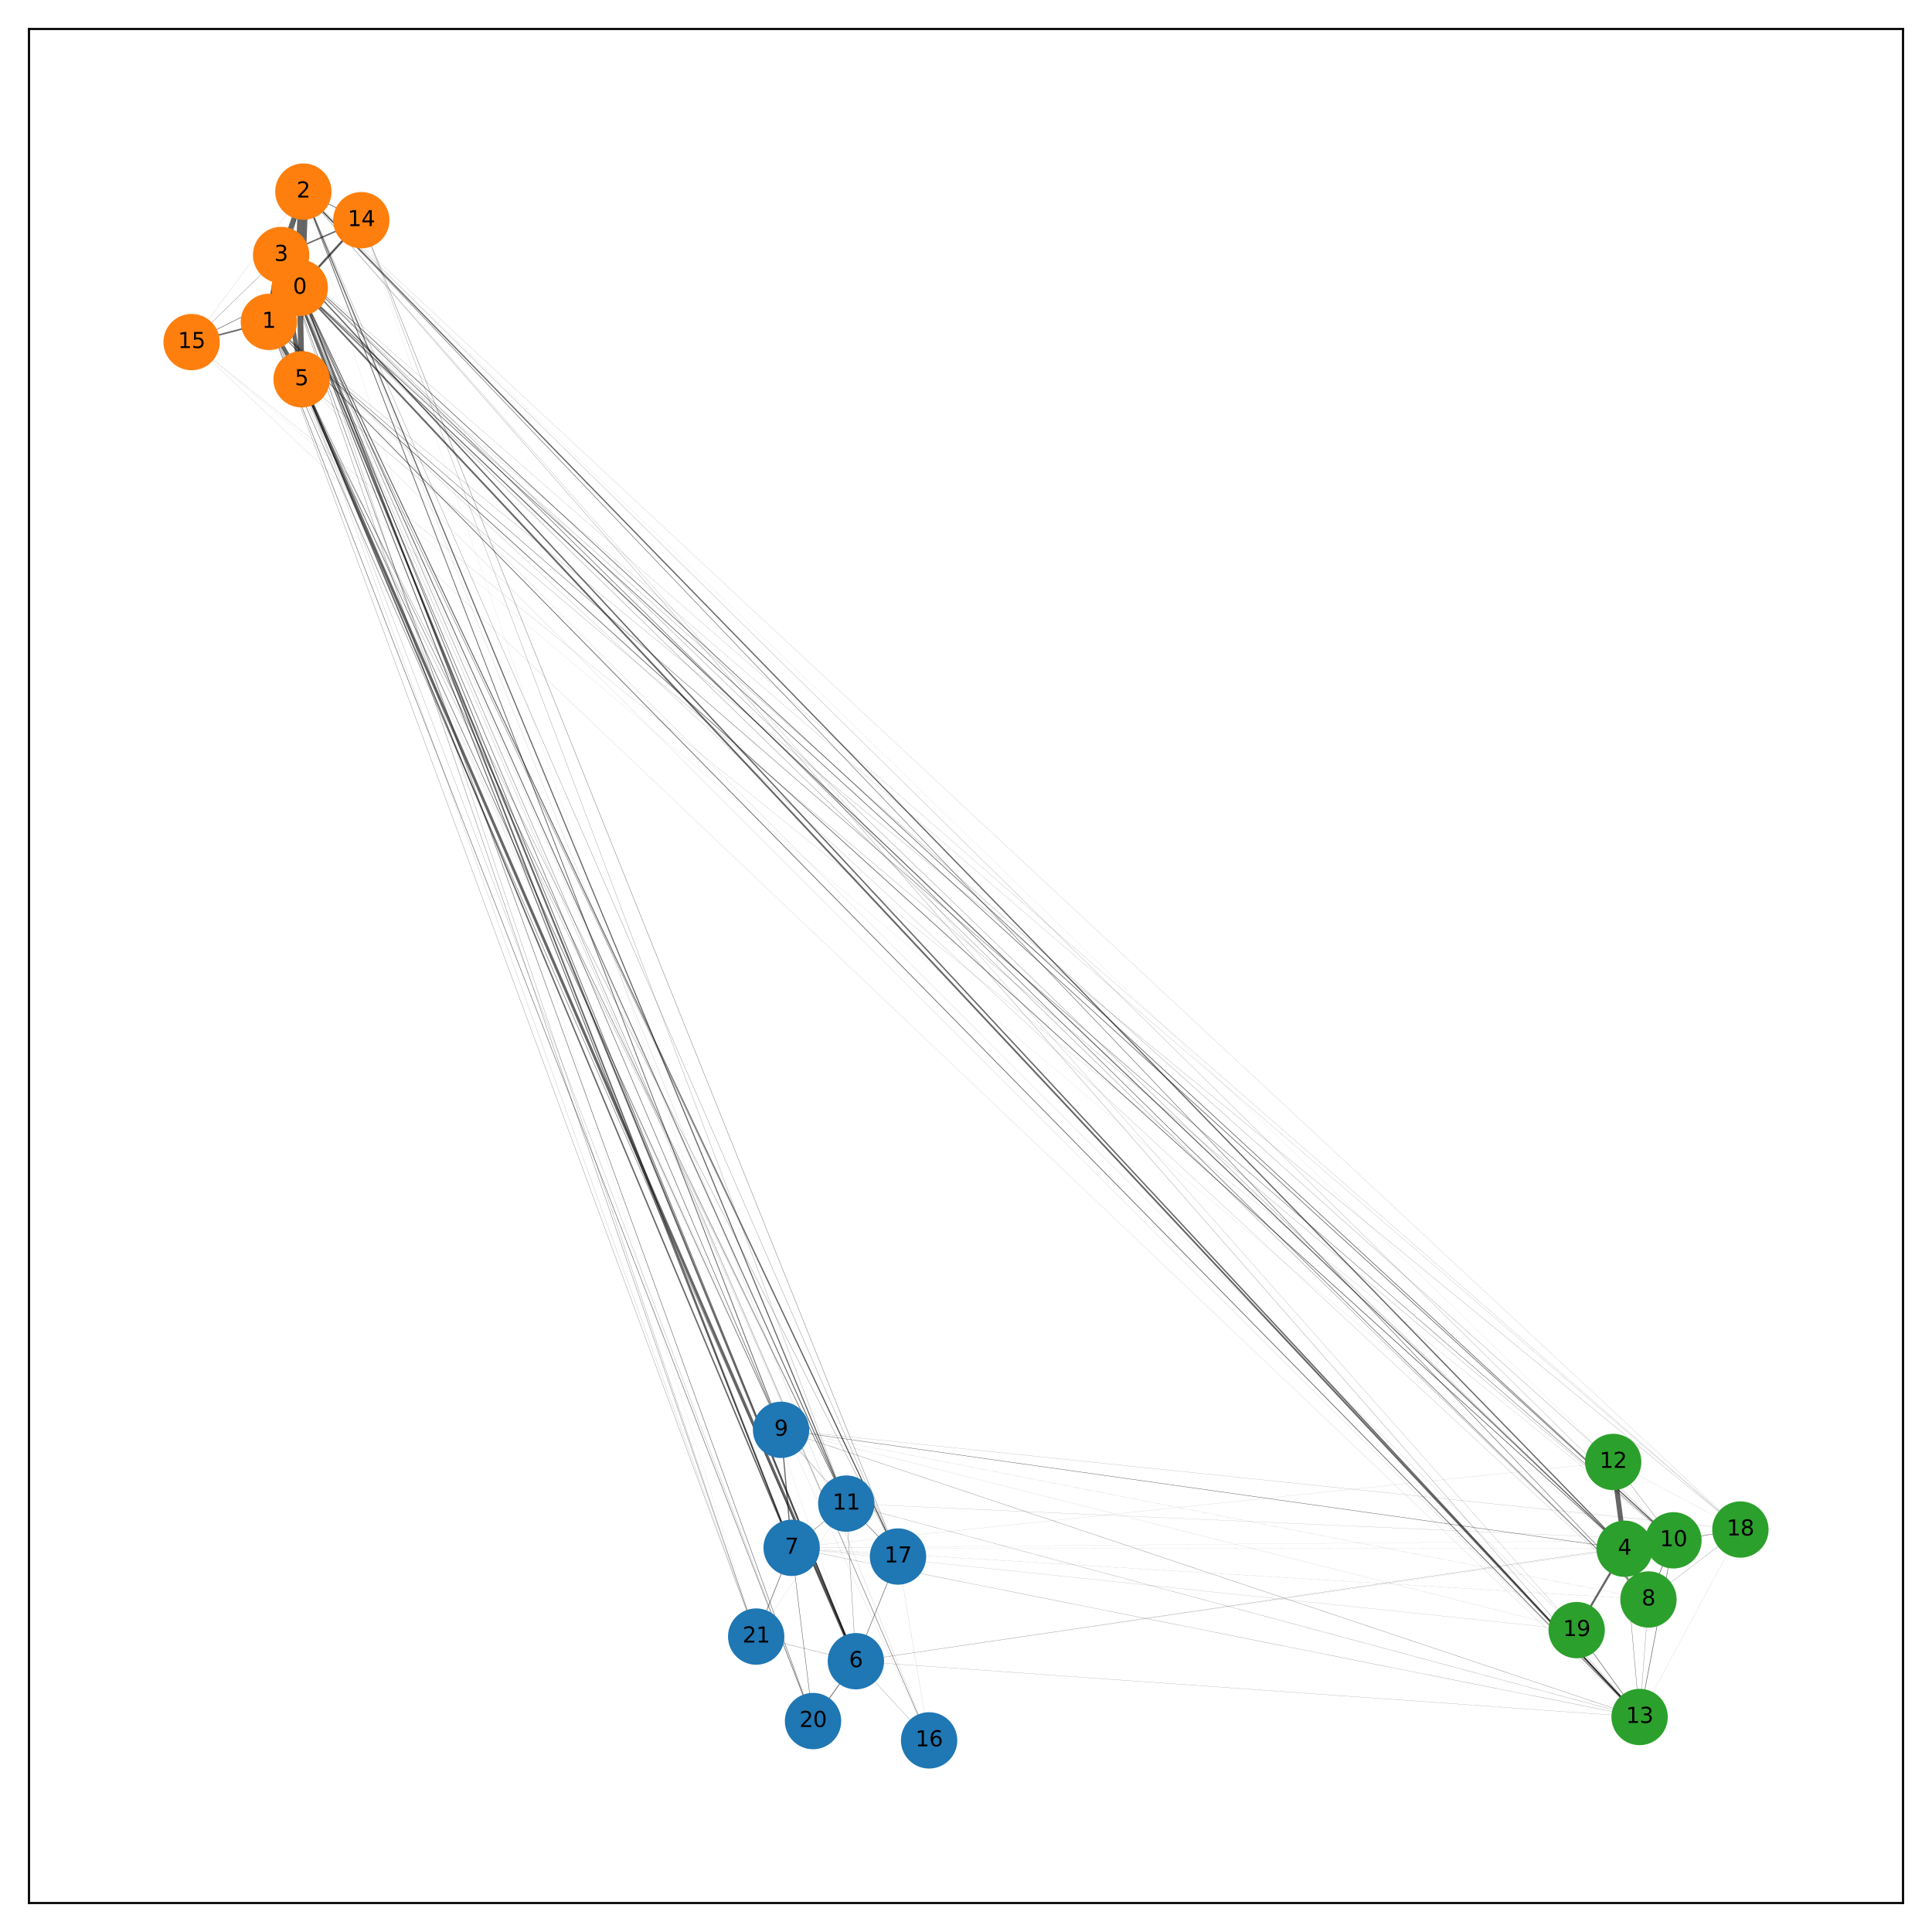 <?xml version="1.0" encoding="utf-8" standalone="no"?>
<!DOCTYPE svg PUBLIC "-//W3C//DTD SVG 1.1//EN"
  "http://www.w3.org/Graphics/SVG/1.1/DTD/svg11.dtd">
<svg xmlns:xlink="http://www.w3.org/1999/xlink" width="720pt" height="720pt" viewBox="0 0 720 720" xmlns="http://www.w3.org/2000/svg" version="1.1">
 <defs>
  <style type="text/css">*{stroke-linejoin: round; stroke-linecap: butt}</style>
 </defs>
 <g id="figure_1">
  <g id="patch_1">
   <path d="M 0 720 
L 720 720 
L 720 0 
L 0 0 
z
" style="fill: #ffffff"/>
  </g>
  <g id="axes_1">
   <g id="patch_2">
    <path d="M 10.8 709.2 
L 709.2 709.2 
L 709.2 10.8 
L 10.8 10.8 
z
" style="fill: #ffffff"/>
   </g>
   <g id="LineCollection_1">
    <path d="M 111.71 107.254 
L 100.21 119.958 
" clip-path="url(#p3fb9099230)" style="fill: none; stroke: #000000; stroke-opacity: 0.6; stroke-width: 7.128"/>
    <path d="M 111.71 107.254 
L 113.06 71.405 
" clip-path="url(#p3fb9099230)" style="fill: none; stroke: #000000; stroke-opacity: 0.6; stroke-width: 3.797"/>
    <path d="M 111.71 107.254 
L 104.765 95.035 
" clip-path="url(#p3fb9099230)" style="fill: none; stroke: #000000; stroke-opacity: 0.6; stroke-width: 4.129"/>
    <path d="M 111.71 107.254 
L 605.443 577.168 
" clip-path="url(#p3fb9099230)" style="fill: none; stroke: #000000; stroke-opacity: 0.6; stroke-width: 0.366"/>
    <path d="M 111.71 107.254 
L 112.401 141.354 
" clip-path="url(#p3fb9099230)" style="fill: none; stroke: #000000; stroke-opacity: 0.6; stroke-width: 2.166"/>
    <path d="M 111.71 107.254 
L 318.961 619.083 
" clip-path="url(#p3fb9099230)" style="fill: none; stroke: #000000; stroke-opacity: 0.6; stroke-width: 0.271"/>
    <path d="M 111.71 107.254 
L 295.026 576.826 
" clip-path="url(#p3fb9099230)" style="fill: none; stroke: #000000; stroke-opacity: 0.6; stroke-width: 0.555"/>
    <path d="M 111.71 107.254 
L 614.33 596.081 
" clip-path="url(#p3fb9099230)" style="fill: none; stroke: #000000; stroke-opacity: 0.6; stroke-width: 0.108"/>
    <path d="M 111.71 107.254 
L 291.084 532.855 
" clip-path="url(#p3fb9099230)" style="fill: none; stroke: #000000; stroke-opacity: 0.6; stroke-width: 0.007"/>
    <path d="M 111.71 107.254 
L 623.644 574.037 
" clip-path="url(#p3fb9099230)" style="fill: none; stroke: #000000; stroke-opacity: 0.6; stroke-width: 0.244"/>
    <path d="M 111.71 107.254 
L 601.182 544.827 
" clip-path="url(#p3fb9099230)" style="fill: none; stroke: #000000; stroke-opacity: 0.6; stroke-width: 0.081"/>
    <path d="M 111.71 107.254 
L 71.405 127.488 
" clip-path="url(#p3fb9099230)" style="fill: none; stroke: #000000; stroke-opacity: 0.6; stroke-width: 0.21"/>
    <path d="M 111.71 107.254 
L 334.661 580.073 
" clip-path="url(#p3fb9099230)" style="fill: none; stroke: #000000; stroke-opacity: 0.6; stroke-width: 0.352"/>
    <path d="M 111.71 107.254 
L 648.595 570.015 
" clip-path="url(#p3fb9099230)" style="fill: none; stroke: #000000; stroke-opacity: 0.6; stroke-width: 0.047"/>
    <path d="M 111.71 107.254 
L 315.377 560.349 
" clip-path="url(#p3fb9099230)" style="fill: none; stroke: #000000; stroke-opacity: 0.6; stroke-width: 0.311"/>
    <path d="M 111.71 107.254 
L 611.029 639.873 
" clip-path="url(#p3fb9099230)" style="fill: none; stroke: #000000; stroke-opacity: 0.6; stroke-width: 0.636"/>
    <path d="M 111.71 107.254 
L 134.649 82.056 
" clip-path="url(#p3fb9099230)" style="fill: none; stroke: #000000; stroke-opacity: 0.6; stroke-width: 0.806"/>
    <path d="M 111.71 107.254 
L 346.251 648.595 
" clip-path="url(#p3fb9099230)" style="fill: none; stroke: #000000; stroke-opacity: 0.6; stroke-width: 0.129"/>
    <path d="M 111.71 107.254 
L 281.808 609.904 
" clip-path="url(#p3fb9099230)" style="fill: none; stroke: #000000; stroke-opacity: 0.6; stroke-width: 0.081"/>
    <path d="M 100.21 119.958 
L 113.06 71.405 
" clip-path="url(#p3fb9099230)" style="fill: none; stroke: #000000; stroke-opacity: 0.6; stroke-width: 0.25"/>
    <path d="M 100.21 119.958 
L 104.765 95.035 
" clip-path="url(#p3fb9099230)" style="fill: none; stroke: #000000; stroke-opacity: 0.6; stroke-width: 2.782"/>
    <path d="M 100.21 119.958 
L 605.443 577.168 
" clip-path="url(#p3fb9099230)" style="fill: none; stroke: #000000; stroke-opacity: 0.6; stroke-width: 0.257"/>
    <path d="M 100.21 119.958 
L 112.401 141.354 
" clip-path="url(#p3fb9099230)" style="fill: none; stroke: #000000; stroke-opacity: 0.6; stroke-width: 1.422"/>
    <path d="M 100.21 119.958 
L 318.961 619.083 
" clip-path="url(#p3fb9099230)" style="fill: none; stroke: #000000; stroke-opacity: 0.6; stroke-width: 0.176"/>
    <path d="M 100.21 119.958 
L 614.33 596.081 
" clip-path="url(#p3fb9099230)" style="fill: none; stroke: #000000; stroke-opacity: 0.6; stroke-width: 0.054"/>
    <path d="M 100.21 119.958 
L 315.377 560.349 
" clip-path="url(#p3fb9099230)" style="fill: none; stroke: #000000; stroke-opacity: 0.6; stroke-width: 0.088"/>
    <path d="M 100.21 119.958 
L 134.649 82.056 
" clip-path="url(#p3fb9099230)" style="fill: none; stroke: #000000; stroke-opacity: 0.6; stroke-width: 0.115"/>
    <path d="M 100.21 119.958 
L 71.405 127.488 
" clip-path="url(#p3fb9099230)" style="fill: none; stroke: #000000; stroke-opacity: 0.6; stroke-width: 0.562"/>
    <path d="M 100.21 119.958 
L 587.578 607.496 
" clip-path="url(#p3fb9099230)" style="fill: none; stroke: #000000; stroke-opacity: 0.6; stroke-width: 0.034"/>
    <path d="M 100.21 119.958 
L 291.084 532.855 
" clip-path="url(#p3fb9099230)" style="fill: none; stroke: #000000; stroke-opacity: 0.6; stroke-width: 0.034"/>
    <path d="M 100.21 119.958 
L 623.644 574.037 
" clip-path="url(#p3fb9099230)" style="fill: none; stroke: #000000; stroke-opacity: 0.6; stroke-width: 0.156"/>
    <path d="M 100.21 119.958 
L 611.029 639.873 
" clip-path="url(#p3fb9099230)" style="fill: none; stroke: #000000; stroke-opacity: 0.6; stroke-width: 0.271"/>
    <path d="M 100.21 119.958 
L 346.251 648.595 
" clip-path="url(#p3fb9099230)" style="fill: none; stroke: #000000; stroke-opacity: 0.6; stroke-width: 0.027"/>
    <path d="M 100.21 119.958 
L 334.661 580.073 
" clip-path="url(#p3fb9099230)" style="fill: none; stroke: #000000; stroke-opacity: 0.6; stroke-width: 0.102"/>
    <path d="M 100.21 119.958 
L 648.595 570.015 
" clip-path="url(#p3fb9099230)" style="fill: none; stroke: #000000; stroke-opacity: 0.6; stroke-width: 0.068"/>
    <path d="M 100.21 119.958 
L 302.994 641.393 
" clip-path="url(#p3fb9099230)" style="fill: none; stroke: #000000; stroke-opacity: 0.6; stroke-width: 0.19"/>
    <path d="M 100.21 119.958 
L 281.808 609.904 
" clip-path="url(#p3fb9099230)" style="fill: none; stroke: #000000; stroke-opacity: 0.6; stroke-width: 0.095"/>
    <path d="M 113.06 71.405 
L 104.765 95.035 
" clip-path="url(#p3fb9099230)" style="fill: none; stroke: #000000; stroke-opacity: 0.6; stroke-width: 1.834"/>
    <path d="M 113.06 71.405 
L 605.443 577.168 
" clip-path="url(#p3fb9099230)" style="fill: none; stroke: #000000; stroke-opacity: 0.6; stroke-width: 0.454"/>
    <path d="M 113.06 71.405 
L 112.401 141.354 
" clip-path="url(#p3fb9099230)" style="fill: none; stroke: #000000; stroke-opacity: 0.6; stroke-width: 0.027"/>
    <path d="M 113.06 71.405 
L 614.33 596.081 
" clip-path="url(#p3fb9099230)" style="fill: none; stroke: #000000; stroke-opacity: 0.6; stroke-width: 0.19"/>
    <path d="M 113.06 71.405 
L 291.084 532.855 
" clip-path="url(#p3fb9099230)" style="fill: none; stroke: #000000; stroke-opacity: 0.6; stroke-width: 0.291"/>
    <path d="M 113.06 71.405 
L 623.644 574.037 
" clip-path="url(#p3fb9099230)" style="fill: none; stroke: #000000; stroke-opacity: 0.6; stroke-width: 0.068"/>
    <path d="M 113.06 71.405 
L 315.377 560.349 
" clip-path="url(#p3fb9099230)" style="fill: none; stroke: #000000; stroke-opacity: 0.6; stroke-width: 0.406"/>
    <path d="M 113.06 71.405 
L 601.182 544.827 
" clip-path="url(#p3fb9099230)" style="fill: none; stroke: #000000; stroke-opacity: 0.6; stroke-width: 0.02"/>
    <path d="M 113.06 71.405 
L 611.029 639.873 
" clip-path="url(#p3fb9099230)" style="fill: none; stroke: #000000; stroke-opacity: 0.6; stroke-width: 0.088"/>
    <path d="M 113.06 71.405 
L 134.649 82.056 
" clip-path="url(#p3fb9099230)" style="fill: none; stroke: #000000; stroke-opacity: 0.6; stroke-width: 0.257"/>
    <path d="M 113.06 71.405 
L 71.405 127.488 
" clip-path="url(#p3fb9099230)" style="fill: none; stroke: #000000; stroke-opacity: 0.6; stroke-width: 0.034"/>
    <path d="M 113.06 71.405 
L 346.251 648.595 
" clip-path="url(#p3fb9099230)" style="fill: none; stroke: #000000; stroke-opacity: 0.6; stroke-width: 0.041"/>
    <path d="M 113.06 71.405 
L 334.661 580.073 
" clip-path="url(#p3fb9099230)" style="fill: none; stroke: #000000; stroke-opacity: 0.6; stroke-width: 0.095"/>
    <path d="M 113.06 71.405 
L 648.595 570.015 
" clip-path="url(#p3fb9099230)" style="fill: none; stroke: #000000; stroke-opacity: 0.6; stroke-width: 0.041"/>
    <path d="M 113.06 71.405 
L 587.578 607.496 
" clip-path="url(#p3fb9099230)" style="fill: none; stroke: #000000; stroke-opacity: 0.6; stroke-width: 0.054"/>
    <path d="M 113.06 71.405 
L 281.808 609.904 
" clip-path="url(#p3fb9099230)" style="fill: none; stroke: #000000; stroke-opacity: 0.6; stroke-width: 0.02"/>
    <path d="M 104.765 95.035 
L 605.443 577.168 
" clip-path="url(#p3fb9099230)" style="fill: none; stroke: #000000; stroke-opacity: 0.6; stroke-width: 0.102"/>
    <path d="M 104.765 95.035 
L 318.961 619.083 
" clip-path="url(#p3fb9099230)" style="fill: none; stroke: #000000; stroke-opacity: 0.6; stroke-width: 0.643"/>
    <path d="M 104.765 95.035 
L 614.33 596.081 
" clip-path="url(#p3fb9099230)" style="fill: none; stroke: #000000; stroke-opacity: 0.6; stroke-width: 0.21"/>
    <path d="M 104.765 95.035 
L 623.644 574.037 
" clip-path="url(#p3fb9099230)" style="fill: none; stroke: #000000; stroke-opacity: 0.6; stroke-width: 0.25"/>
    <path d="M 104.765 95.035 
L 601.182 544.827 
" clip-path="url(#p3fb9099230)" style="fill: none; stroke: #000000; stroke-opacity: 0.6; stroke-width: 0.014"/>
    <path d="M 104.765 95.035 
L 611.029 639.873 
" clip-path="url(#p3fb9099230)" style="fill: none; stroke: #000000; stroke-opacity: 0.6; stroke-width: 0.487"/>
    <path d="M 104.765 95.035 
L 134.649 82.056 
" clip-path="url(#p3fb9099230)" style="fill: none; stroke: #000000; stroke-opacity: 0.6; stroke-width: 0.535"/>
    <path d="M 104.765 95.035 
L 71.405 127.488 
" clip-path="url(#p3fb9099230)" style="fill: none; stroke: #000000; stroke-opacity: 0.6; stroke-width: 0.108"/>
    <path d="M 104.765 95.035 
L 334.661 580.073 
" clip-path="url(#p3fb9099230)" style="fill: none; stroke: #000000; stroke-opacity: 0.6; stroke-width: 0.156"/>
    <path d="M 104.765 95.035 
L 648.595 570.015 
" clip-path="url(#p3fb9099230)" style="fill: none; stroke: #000000; stroke-opacity: 0.6; stroke-width: 0.047"/>
    <path d="M 104.765 95.035 
L 112.401 141.354 
" clip-path="url(#p3fb9099230)" style="fill: none; stroke: #000000; stroke-opacity: 0.6; stroke-width: 1.604"/>
    <path d="M 104.765 95.035 
L 295.026 576.826 
" clip-path="url(#p3fb9099230)" style="fill: none; stroke: #000000; stroke-opacity: 0.6; stroke-width: 0.325"/>
    <path d="M 104.765 95.035 
L 291.084 532.855 
" clip-path="url(#p3fb9099230)" style="fill: none; stroke: #000000; stroke-opacity: 0.6; stroke-width: 0.21"/>
    <path d="M 104.765 95.035 
L 315.377 560.349 
" clip-path="url(#p3fb9099230)" style="fill: none; stroke: #000000; stroke-opacity: 0.6; stroke-width: 0.034"/>
    <path d="M 104.765 95.035 
L 346.251 648.595 
" clip-path="url(#p3fb9099230)" style="fill: none; stroke: #000000; stroke-opacity: 0.6; stroke-width: 0.061"/>
    <path d="M 104.765 95.035 
L 587.578 607.496 
" clip-path="url(#p3fb9099230)" style="fill: none; stroke: #000000; stroke-opacity: 0.6; stroke-width: 0.007"/>
    <path d="M 104.765 95.035 
L 302.994 641.393 
" clip-path="url(#p3fb9099230)" style="fill: none; stroke: #000000; stroke-opacity: 0.6; stroke-width: 0.183"/>
    <path d="M 104.765 95.035 
L 281.808 609.904 
" clip-path="url(#p3fb9099230)" style="fill: none; stroke: #000000; stroke-opacity: 0.6; stroke-width: 0.122"/>
    <path d="M 605.443 577.168 
L 318.961 619.083 
" clip-path="url(#p3fb9099230)" style="fill: none; stroke: #000000; stroke-opacity: 0.6; stroke-width: 0.027"/>
    <path d="M 605.443 577.168 
L 295.026 576.826 
" clip-path="url(#p3fb9099230)" style="fill: none; stroke: #000000; stroke-opacity: 0.6; stroke-width: 0.02"/>
    <path d="M 605.443 577.168 
L 614.33 596.081 
" clip-path="url(#p3fb9099230)" style="fill: none; stroke: #000000; stroke-opacity: 0.6; stroke-width: 2.383"/>
    <path d="M 605.443 577.168 
L 291.084 532.855 
" clip-path="url(#p3fb9099230)" style="fill: none; stroke: #000000; stroke-opacity: 0.6; stroke-width: 0.149"/>
    <path d="M 605.443 577.168 
L 623.644 574.037 
" clip-path="url(#p3fb9099230)" style="fill: none; stroke: #000000; stroke-opacity: 0.6; stroke-width: 0.88"/>
    <path d="M 605.443 577.168 
L 601.182 544.827 
" clip-path="url(#p3fb9099230)" style="fill: none; stroke: #000000; stroke-opacity: 0.6; stroke-width: 1.848"/>
    <path d="M 605.443 577.168 
L 611.029 639.873 
" clip-path="url(#p3fb9099230)" style="fill: none; stroke: #000000; stroke-opacity: 0.6; stroke-width: 0.129"/>
    <path d="M 605.443 577.168 
L 648.595 570.015 
" clip-path="url(#p3fb9099230)" style="fill: none; stroke: #000000; stroke-opacity: 0.6; stroke-width: 0.074"/>
    <path d="M 605.443 577.168 
L 587.578 607.496 
" clip-path="url(#p3fb9099230)" style="fill: none; stroke: #000000; stroke-opacity: 0.6; stroke-width: 0.785"/>
    <path d="M 605.443 577.168 
L 315.377 560.349 
" clip-path="url(#p3fb9099230)" style="fill: none; stroke: #000000; stroke-opacity: 0.6; stroke-width: 0.007"/>
    <path d="M 605.443 577.168 
L 71.405 127.488 
" clip-path="url(#p3fb9099230)" style="fill: none; stroke: #000000; stroke-opacity: 0.6; stroke-width: 0.02"/>
    <path d="M 112.401 141.354 
L 291.084 532.855 
" clip-path="url(#p3fb9099230)" style="fill: none; stroke: #000000; stroke-opacity: 0.6; stroke-width: 0.223"/>
    <path d="M 112.401 141.354 
L 315.377 560.349 
" clip-path="url(#p3fb9099230)" style="fill: none; stroke: #000000; stroke-opacity: 0.6; stroke-width: 0.176"/>
    <path d="M 112.401 141.354 
L 318.961 619.083 
" clip-path="url(#p3fb9099230)" style="fill: none; stroke: #000000; stroke-opacity: 0.6; stroke-width: 1.022"/>
    <path d="M 112.401 141.354 
L 295.026 576.826 
" clip-path="url(#p3fb9099230)" style="fill: none; stroke: #000000; stroke-opacity: 0.6; stroke-width: 0.514"/>
    <path d="M 112.401 141.354 
L 623.644 574.037 
" clip-path="url(#p3fb9099230)" style="fill: none; stroke: #000000; stroke-opacity: 0.6; stroke-width: 0.074"/>
    <path d="M 112.401 141.354 
L 611.029 639.873 
" clip-path="url(#p3fb9099230)" style="fill: none; stroke: #000000; stroke-opacity: 0.6; stroke-width: 0.034"/>
    <path d="M 112.401 141.354 
L 302.994 641.393 
" clip-path="url(#p3fb9099230)" style="fill: none; stroke: #000000; stroke-opacity: 0.6; stroke-width: 0.068"/>
    <path d="M 112.401 141.354 
L 281.808 609.904 
" clip-path="url(#p3fb9099230)" style="fill: none; stroke: #000000; stroke-opacity: 0.6; stroke-width: 0.047"/>
    <path d="M 318.961 619.083 
L 623.644 574.037 
" clip-path="url(#p3fb9099230)" style="fill: none; stroke: #000000; stroke-opacity: 0.6; stroke-width: 0.068"/>
    <path d="M 318.961 619.083 
L 315.377 560.349 
" clip-path="url(#p3fb9099230)" style="fill: none; stroke: #000000; stroke-opacity: 0.6; stroke-width: 0.115"/>
    <path d="M 318.961 619.083 
L 611.029 639.873 
" clip-path="url(#p3fb9099230)" style="fill: none; stroke: #000000; stroke-opacity: 0.6; stroke-width: 0.054"/>
    <path d="M 318.961 619.083 
L 134.649 82.056 
" clip-path="url(#p3fb9099230)" style="fill: none; stroke: #000000; stroke-opacity: 0.6; stroke-width: 0.02"/>
    <path d="M 318.961 619.083 
L 71.405 127.488 
" clip-path="url(#p3fb9099230)" style="fill: none; stroke: #000000; stroke-opacity: 0.6; stroke-width: 0.007"/>
    <path d="M 318.961 619.083 
L 346.251 648.595 
" clip-path="url(#p3fb9099230)" style="fill: none; stroke: #000000; stroke-opacity: 0.6; stroke-width: 0.081"/>
    <path d="M 318.961 619.083 
L 302.994 641.393 
" clip-path="url(#p3fb9099230)" style="fill: none; stroke: #000000; stroke-opacity: 0.6; stroke-width: 0.291"/>
    <path d="M 318.961 619.083 
L 281.808 609.904 
" clip-path="url(#p3fb9099230)" style="fill: none; stroke: #000000; stroke-opacity: 0.6; stroke-width: 0.095"/>
    <path d="M 318.961 619.083 
L 334.661 580.073 
" clip-path="url(#p3fb9099230)" style="fill: none; stroke: #000000; stroke-opacity: 0.6; stroke-width: 0.203"/>
    <path d="M 318.961 619.083 
L 648.595 570.015 
" clip-path="url(#p3fb9099230)" style="fill: none; stroke: #000000; stroke-opacity: 0.6; stroke-width: 0.014"/>
    <path d="M 295.026 576.826 
L 614.33 596.081 
" clip-path="url(#p3fb9099230)" style="fill: none; stroke: #000000; stroke-opacity: 0.6; stroke-width: 0.027"/>
    <path d="M 295.026 576.826 
L 291.084 532.855 
" clip-path="url(#p3fb9099230)" style="fill: none; stroke: #000000; stroke-opacity: 0.6; stroke-width: 0.413"/>
    <path d="M 295.026 576.826 
L 623.644 574.037 
" clip-path="url(#p3fb9099230)" style="fill: none; stroke: #000000; stroke-opacity: 0.6; stroke-width: 0.02"/>
    <path d="M 295.026 576.826 
L 601.182 544.827 
" clip-path="url(#p3fb9099230)" style="fill: none; stroke: #000000; stroke-opacity: 0.6; stroke-width: 0.027"/>
    <path d="M 295.026 576.826 
L 611.029 639.873 
" clip-path="url(#p3fb9099230)" style="fill: none; stroke: #000000; stroke-opacity: 0.6; stroke-width: 0.068"/>
    <path d="M 295.026 576.826 
L 346.251 648.595 
" clip-path="url(#p3fb9099230)" style="fill: none; stroke: #000000; stroke-opacity: 0.6; stroke-width: 0.014"/>
    <path d="M 295.026 576.826 
L 334.661 580.073 
" clip-path="url(#p3fb9099230)" style="fill: none; stroke: #000000; stroke-opacity: 0.6; stroke-width: 0.034"/>
    <path d="M 295.026 576.826 
L 648.595 570.015 
" clip-path="url(#p3fb9099230)" style="fill: none; stroke: #000000; stroke-opacity: 0.6; stroke-width: 0.014"/>
    <path d="M 295.026 576.826 
L 587.578 607.496 
" clip-path="url(#p3fb9099230)" style="fill: none; stroke: #000000; stroke-opacity: 0.6; stroke-width: 0.041"/>
    <path d="M 295.026 576.826 
L 302.994 641.393 
" clip-path="url(#p3fb9099230)" style="fill: none; stroke: #000000; stroke-opacity: 0.6; stroke-width: 0.169"/>
    <path d="M 295.026 576.826 
L 281.808 609.904 
" clip-path="url(#p3fb9099230)" style="fill: none; stroke: #000000; stroke-opacity: 0.6; stroke-width: 0.23"/>
    <path d="M 295.026 576.826 
L 315.377 560.349 
" clip-path="url(#p3fb9099230)" style="fill: none; stroke: #000000; stroke-opacity: 0.6; stroke-width: 0.162"/>
    <path d="M 614.33 596.081 
L 623.644 574.037 
" clip-path="url(#p3fb9099230)" style="fill: none; stroke: #000000; stroke-opacity: 0.6; stroke-width: 0.257"/>
    <path d="M 614.33 596.081 
L 601.182 544.827 
" clip-path="url(#p3fb9099230)" style="fill: none; stroke: #000000; stroke-opacity: 0.6; stroke-width: 0.007"/>
    <path d="M 614.33 596.081 
L 611.029 639.873 
" clip-path="url(#p3fb9099230)" style="fill: none; stroke: #000000; stroke-opacity: 0.6; stroke-width: 0.088"/>
    <path d="M 614.33 596.081 
L 648.595 570.015 
" clip-path="url(#p3fb9099230)" style="fill: none; stroke: #000000; stroke-opacity: 0.6; stroke-width: 0.081"/>
    <path d="M 614.33 596.081 
L 587.578 607.496 
" clip-path="url(#p3fb9099230)" style="fill: none; stroke: #000000; stroke-opacity: 0.6; stroke-width: 0.007"/>
    <path d="M 614.33 596.081 
L 291.084 532.855 
" clip-path="url(#p3fb9099230)" style="fill: none; stroke: #000000; stroke-opacity: 0.6; stroke-width: 0.027"/>
    <path d="M 614.33 596.081 
L 315.377 560.349 
" clip-path="url(#p3fb9099230)" style="fill: none; stroke: #000000; stroke-opacity: 0.6; stroke-width: 0.014"/>
    <path d="M 291.084 532.855 
L 315.377 560.349 
" clip-path="url(#p3fb9099230)" style="fill: none; stroke: #000000; stroke-opacity: 0.6; stroke-width: 0.108"/>
    <path d="M 291.084 532.855 
L 134.649 82.056 
" clip-path="url(#p3fb9099230)" style="fill: none; stroke: #000000; stroke-opacity: 0.6; stroke-width: 0.007"/>
    <path d="M 291.084 532.855 
L 334.661 580.073 
" clip-path="url(#p3fb9099230)" style="fill: none; stroke: #000000; stroke-opacity: 0.6; stroke-width: 0.007"/>
    <path d="M 291.084 532.855 
L 648.595 570.015 
" clip-path="url(#p3fb9099230)" style="fill: none; stroke: #000000; stroke-opacity: 0.6; stroke-width: 0.047"/>
    <path d="M 291.084 532.855 
L 587.578 607.496 
" clip-path="url(#p3fb9099230)" style="fill: none; stroke: #000000; stroke-opacity: 0.6; stroke-width: 0.027"/>
    <path d="M 291.084 532.855 
L 611.029 639.873 
" clip-path="url(#p3fb9099230)" style="fill: none; stroke: #000000; stroke-opacity: 0.6; stroke-width: 0.095"/>
    <path d="M 623.644 574.037 
L 315.377 560.349 
" clip-path="url(#p3fb9099230)" style="fill: none; stroke: #000000; stroke-opacity: 0.6; stroke-width: 0.041"/>
    <path d="M 623.644 574.037 
L 601.182 544.827 
" clip-path="url(#p3fb9099230)" style="fill: none; stroke: #000000; stroke-opacity: 0.6; stroke-width: 0.102"/>
    <path d="M 623.644 574.037 
L 611.029 639.873 
" clip-path="url(#p3fb9099230)" style="fill: none; stroke: #000000; stroke-opacity: 0.6; stroke-width: 0.203"/>
    <path d="M 623.644 574.037 
L 71.405 127.488 
" clip-path="url(#p3fb9099230)" style="fill: none; stroke: #000000; stroke-opacity: 0.6; stroke-width: 0.041"/>
    <path d="M 623.644 574.037 
L 648.595 570.015 
" clip-path="url(#p3fb9099230)" style="fill: none; stroke: #000000; stroke-opacity: 0.6; stroke-width: 0.115"/>
    <path d="M 315.377 560.349 
L 611.029 639.873 
" clip-path="url(#p3fb9099230)" style="fill: none; stroke: #000000; stroke-opacity: 0.6; stroke-width: 0.068"/>
    <path d="M 315.377 560.349 
L 334.661 580.073 
" clip-path="url(#p3fb9099230)" style="fill: none; stroke: #000000; stroke-opacity: 0.6; stroke-width: 0.196"/>
    <path d="M 315.377 560.349 
L 648.595 570.015 
" clip-path="url(#p3fb9099230)" style="fill: none; stroke: #000000; stroke-opacity: 0.6; stroke-width: 0.007"/>
    <path d="M 315.377 560.349 
L 134.649 82.056 
" clip-path="url(#p3fb9099230)" style="fill: none; stroke: #000000; stroke-opacity: 0.6; stroke-width: 0.081"/>
    <path d="M 315.377 560.349 
L 346.251 648.595 
" clip-path="url(#p3fb9099230)" style="fill: none; stroke: #000000; stroke-opacity: 0.6; stroke-width: 0.014"/>
    <path d="M 315.377 560.349 
L 281.808 609.904 
" clip-path="url(#p3fb9099230)" style="fill: none; stroke: #000000; stroke-opacity: 0.6; stroke-width: 0.027"/>
    <path d="M 601.182 544.827 
L 611.029 639.873 
" clip-path="url(#p3fb9099230)" style="fill: none; stroke: #000000; stroke-opacity: 0.6; stroke-width: 0.007"/>
    <path d="M 601.182 544.827 
L 648.595 570.015 
" clip-path="url(#p3fb9099230)" style="fill: none; stroke: #000000; stroke-opacity: 0.6; stroke-width: 0.027"/>
    <path d="M 601.182 544.827 
L 587.578 607.496 
" clip-path="url(#p3fb9099230)" style="fill: none; stroke: #000000; stroke-opacity: 0.6; stroke-width: 0.014"/>
    <path d="M 611.029 639.873 
L 71.405 127.488 
" clip-path="url(#p3fb9099230)" style="fill: none; stroke: #000000; stroke-opacity: 0.6; stroke-width: 0.034"/>
    <path d="M 611.029 639.873 
L 346.251 648.595 
" clip-path="url(#p3fb9099230)" style="fill: none; stroke: #000000; stroke-opacity: 0.6; stroke-width: 0.007"/>
    <path d="M 611.029 639.873 
L 648.595 570.015 
" clip-path="url(#p3fb9099230)" style="fill: none; stroke: #000000; stroke-opacity: 0.6; stroke-width: 0.027"/>
    <path d="M 611.029 639.873 
L 587.578 607.496 
" clip-path="url(#p3fb9099230)" style="fill: none; stroke: #000000; stroke-opacity: 0.6; stroke-width: 0.21"/>
    <path d="M 611.029 639.873 
L 281.808 609.904 
" clip-path="url(#p3fb9099230)" style="fill: none; stroke: #000000; stroke-opacity: 0.6; stroke-width: 0.014"/>
    <path d="M 134.649 82.056 
L 71.405 127.488 
" clip-path="url(#p3fb9099230)" style="fill: none; stroke: #000000; stroke-opacity: 0.6; stroke-width: 0.014"/>
    <path d="M 134.649 82.056 
L 334.661 580.073 
" clip-path="url(#p3fb9099230)" style="fill: none; stroke: #000000; stroke-opacity: 0.6; stroke-width: 0.129"/>
    <path d="M 71.405 127.488 
L 281.808 609.904 
" clip-path="url(#p3fb9099230)" style="fill: none; stroke: #000000; stroke-opacity: 0.6; stroke-width: 0.014"/>
    <path d="M 346.251 648.595 
L 334.661 580.073 
" clip-path="url(#p3fb9099230)" style="fill: none; stroke: #000000; stroke-opacity: 0.6; stroke-width: 0.034"/>
    <path d="M 346.251 648.595 
L 302.994 641.393 
" clip-path="url(#p3fb9099230)" style="fill: none; stroke: #000000; stroke-opacity: 0.6; stroke-width: 0.014"/>
   </g>
   <g id="matplotlib.axis_1">
    <g id="xtick_1"/>
    <g id="xtick_2"/>
    <g id="xtick_3"/>
    <g id="xtick_4"/>
    <g id="xtick_5"/>
    <g id="xtick_6"/>
    <g id="xtick_7"/>
    <g id="xtick_8"/>
   </g>
   <g id="matplotlib.axis_2">
    <g id="ytick_1"/>
    <g id="ytick_2"/>
    <g id="ytick_3"/>
    <g id="ytick_4"/>
    <g id="ytick_5"/>
   </g>
   <g id="PathCollection_1">
    <defs>
     <path id="m26bfc018f9" d="M 0 10 
C 2.652 10 5.196 8.946 7.071 7.071 
C 8.946 5.196 10 2.652 10 0 
C 10 -2.652 8.946 -5.196 7.071 -7.071 
C 5.196 -8.946 2.652 -10 0 -10 
C -2.652 -10 -5.196 -8.946 -7.071 -7.071 
C -8.946 -5.196 -10 -2.652 -10 0 
C -10 2.652 -8.946 5.196 -7.071 7.071 
C -5.196 8.946 -2.652 10 0 10 
z
" style="stroke: #1f77b4"/>
    </defs>
    <g clip-path="url(#p3fb9099230)">
     <use xlink:href="#m26bfc018f9" x="318.961" y="619.083" style="fill: #1f77b4; stroke: #1f77b4"/>
     <use xlink:href="#m26bfc018f9" x="295.026" y="576.826" style="fill: #1f77b4; stroke: #1f77b4"/>
     <use xlink:href="#m26bfc018f9" x="291.084" y="532.855" style="fill: #1f77b4; stroke: #1f77b4"/>
     <use xlink:href="#m26bfc018f9" x="315.377" y="560.349" style="fill: #1f77b4; stroke: #1f77b4"/>
     <use xlink:href="#m26bfc018f9" x="346.251" y="648.595" style="fill: #1f77b4; stroke: #1f77b4"/>
     <use xlink:href="#m26bfc018f9" x="334.661" y="580.073" style="fill: #1f77b4; stroke: #1f77b4"/>
     <use xlink:href="#m26bfc018f9" x="302.994" y="641.393" style="fill: #1f77b4; stroke: #1f77b4"/>
     <use xlink:href="#m26bfc018f9" x="281.808" y="609.904" style="fill: #1f77b4; stroke: #1f77b4"/>
    </g>
   </g>
   <g id="PathCollection_2">
    <defs>
     <path id="m9f5c2821d2" d="M 0 10 
C 2.652 10 5.196 8.946 7.071 7.071 
C 8.946 5.196 10 2.652 10 0 
C 10 -2.652 8.946 -5.196 7.071 -7.071 
C 5.196 -8.946 2.652 -10 0 -10 
C -2.652 -10 -5.196 -8.946 -7.071 -7.071 
C -8.946 -5.196 -10 -2.652 -10 0 
C -10 2.652 -8.946 5.196 -7.071 7.071 
C -5.196 8.946 -2.652 10 0 10 
z
" style="stroke: #ff7f0e"/>
    </defs>
    <g clip-path="url(#p3fb9099230)">
     <use xlink:href="#m9f5c2821d2" x="111.71" y="107.254" style="fill: #ff7f0e; stroke: #ff7f0e"/>
     <use xlink:href="#m9f5c2821d2" x="100.21" y="119.958" style="fill: #ff7f0e; stroke: #ff7f0e"/>
     <use xlink:href="#m9f5c2821d2" x="113.06" y="71.405" style="fill: #ff7f0e; stroke: #ff7f0e"/>
     <use xlink:href="#m9f5c2821d2" x="104.765" y="95.035" style="fill: #ff7f0e; stroke: #ff7f0e"/>
     <use xlink:href="#m9f5c2821d2" x="112.401" y="141.354" style="fill: #ff7f0e; stroke: #ff7f0e"/>
     <use xlink:href="#m9f5c2821d2" x="134.649" y="82.056" style="fill: #ff7f0e; stroke: #ff7f0e"/>
     <use xlink:href="#m9f5c2821d2" x="71.405" y="127.488" style="fill: #ff7f0e; stroke: #ff7f0e"/>
    </g>
   </g>
   <g id="PathCollection_3">
    <defs>
     <path id="mdded3c05e6" d="M 0 10 
C 2.652 10 5.196 8.946 7.071 7.071 
C 8.946 5.196 10 2.652 10 0 
C 10 -2.652 8.946 -5.196 7.071 -7.071 
C 5.196 -8.946 2.652 -10 0 -10 
C -2.652 -10 -5.196 -8.946 -7.071 -7.071 
C -8.946 -5.196 -10 -2.652 -10 0 
C -10 2.652 -8.946 5.196 -7.071 7.071 
C -5.196 8.946 -2.652 10 0 10 
z
" style="stroke: #2ca02c"/>
    </defs>
    <g clip-path="url(#p3fb9099230)">
     <use xlink:href="#mdded3c05e6" x="648.595" y="570.015" style="fill: #2ca02c; stroke: #2ca02c"/>
     <use xlink:href="#mdded3c05e6" x="587.578" y="607.496" style="fill: #2ca02c; stroke: #2ca02c"/>
     <use xlink:href="#mdded3c05e6" x="605.443" y="577.168" style="fill: #2ca02c; stroke: #2ca02c"/>
     <use xlink:href="#mdded3c05e6" x="614.33" y="596.081" style="fill: #2ca02c; stroke: #2ca02c"/>
     <use xlink:href="#mdded3c05e6" x="623.644" y="574.037" style="fill: #2ca02c; stroke: #2ca02c"/>
     <use xlink:href="#mdded3c05e6" x="601.182" y="544.827" style="fill: #2ca02c; stroke: #2ca02c"/>
     <use xlink:href="#mdded3c05e6" x="611.029" y="639.873" style="fill: #2ca02c; stroke: #2ca02c"/>
    </g>
   </g>
   <g id="patch_3">
    <path d="M 10.8 709.2 
L 10.8 10.8 
" style="fill: none; stroke: #000000; stroke-width: 0.8; stroke-linejoin: miter; stroke-linecap: square"/>
   </g>
   <g id="patch_4">
    <path d="M 709.2 709.2 
L 709.2 10.8 
" style="fill: none; stroke: #000000; stroke-width: 0.8; stroke-linejoin: miter; stroke-linecap: square"/>
   </g>
   <g id="patch_5">
    <path d="M 10.8 709.2 
L 709.2 709.2 
" style="fill: none; stroke: #000000; stroke-width: 0.8; stroke-linejoin: miter; stroke-linecap: square"/>
   </g>
   <g id="patch_6">
    <path d="M 10.8 10.8 
L 709.2 10.8 
" style="fill: none; stroke: #000000; stroke-width: 0.8; stroke-linejoin: miter; stroke-linecap: square"/>
   </g>
   <g id="text_1">
    <g clip-path="url(#p3fb9099230)">
     <!-- 0 -->
     <g transform="translate(109.165 109.462) scale(0.08 -0.08)">
      <defs>
       <path id="DejaVuSans-30" d="M 2034 4250 
Q 1547 4250 1301 3770 
Q 1056 3291 1056 2328 
Q 1056 1369 1301 889 
Q 1547 409 2034 409 
Q 2525 409 2770 889 
Q 3016 1369 3016 2328 
Q 3016 3291 2770 3770 
Q 2525 4250 2034 4250 
z
M 2034 4750 
Q 2819 4750 3233 4129 
Q 3647 3509 3647 2328 
Q 3647 1150 3233 529 
Q 2819 -91 2034 -91 
Q 1250 -91 836 529 
Q 422 1150 422 2328 
Q 422 3509 836 4129 
Q 1250 4750 2034 4750 
z
" transform="scale(0.016)"/>
      </defs>
      <use xlink:href="#DejaVuSans-30"/>
     </g>
    </g>
   </g>
   <g id="text_2">
    <g clip-path="url(#p3fb9099230)">
     <!-- 1 -->
     <g transform="translate(97.665 122.165) scale(0.08 -0.08)">
      <defs>
       <path id="DejaVuSans-31" d="M 794 531 
L 1825 531 
L 1825 4091 
L 703 3866 
L 703 4441 
L 1819 4666 
L 2450 4666 
L 2450 531 
L 3481 531 
L 3481 0 
L 794 0 
L 794 531 
z
" transform="scale(0.016)"/>
      </defs>
      <use xlink:href="#DejaVuSans-31"/>
     </g>
    </g>
   </g>
   <g id="text_3">
    <g clip-path="url(#p3fb9099230)">
     <!-- 2 -->
     <g transform="translate(110.515 73.612) scale(0.08 -0.08)">
      <defs>
       <path id="DejaVuSans-32" d="M 1228 531 
L 3431 531 
L 3431 0 
L 469 0 
L 469 531 
Q 828 903 1448 1529 
Q 2069 2156 2228 2338 
Q 2531 2678 2651 2914 
Q 2772 3150 2772 3378 
Q 2772 3750 2511 3984 
Q 2250 4219 1831 4219 
Q 1534 4219 1204 4116 
Q 875 4013 500 3803 
L 500 4441 
Q 881 4594 1212 4672 
Q 1544 4750 1819 4750 
Q 2544 4750 2975 4387 
Q 3406 4025 3406 3419 
Q 3406 3131 3298 2873 
Q 3191 2616 2906 2266 
Q 2828 2175 2409 1742 
Q 1991 1309 1228 531 
z
" transform="scale(0.016)"/>
      </defs>
      <use xlink:href="#DejaVuSans-32"/>
     </g>
    </g>
   </g>
   <g id="text_4">
    <g clip-path="url(#p3fb9099230)">
     <!-- 3 -->
     <g transform="translate(102.22 97.242) scale(0.08 -0.08)">
      <defs>
       <path id="DejaVuSans-33" d="M 2597 2516 
Q 3050 2419 3304 2112 
Q 3559 1806 3559 1356 
Q 3559 666 3084 287 
Q 2609 -91 1734 -91 
Q 1441 -91 1130 -33 
Q 819 25 488 141 
L 488 750 
Q 750 597 1062 519 
Q 1375 441 1716 441 
Q 2309 441 2620 675 
Q 2931 909 2931 1356 
Q 2931 1769 2642 2001 
Q 2353 2234 1838 2234 
L 1294 2234 
L 1294 2753 
L 1863 2753 
Q 2328 2753 2575 2939 
Q 2822 3125 2822 3475 
Q 2822 3834 2567 4026 
Q 2313 4219 1838 4219 
Q 1578 4219 1281 4162 
Q 984 4106 628 3988 
L 628 4550 
Q 988 4650 1302 4700 
Q 1616 4750 1894 4750 
Q 2613 4750 3031 4423 
Q 3450 4097 3450 3541 
Q 3450 3153 3228 2886 
Q 3006 2619 2597 2516 
z
" transform="scale(0.016)"/>
      </defs>
      <use xlink:href="#DejaVuSans-33"/>
     </g>
    </g>
   </g>
   <g id="text_5">
    <g clip-path="url(#p3fb9099230)">
     <!-- 4 -->
     <g transform="translate(602.898 579.376) scale(0.08 -0.08)">
      <defs>
       <path id="DejaVuSans-34" d="M 2419 4116 
L 825 1625 
L 2419 1625 
L 2419 4116 
z
M 2253 4666 
L 3047 4666 
L 3047 1625 
L 3713 1625 
L 3713 1100 
L 3047 1100 
L 3047 0 
L 2419 0 
L 2419 1100 
L 313 1100 
L 313 1709 
L 2253 4666 
z
" transform="scale(0.016)"/>
      </defs>
      <use xlink:href="#DejaVuSans-34"/>
     </g>
    </g>
   </g>
   <g id="text_6">
    <g clip-path="url(#p3fb9099230)">
     <!-- 5 -->
     <g transform="translate(109.856 143.561) scale(0.08 -0.08)">
      <defs>
       <path id="DejaVuSans-35" d="M 691 4666 
L 3169 4666 
L 3169 4134 
L 1269 4134 
L 1269 2991 
Q 1406 3038 1543 3061 
Q 1681 3084 1819 3084 
Q 2600 3084 3056 2656 
Q 3513 2228 3513 1497 
Q 3513 744 3044 326 
Q 2575 -91 1722 -91 
Q 1428 -91 1123 -41 
Q 819 9 494 109 
L 494 744 
Q 775 591 1075 516 
Q 1375 441 1709 441 
Q 2250 441 2565 725 
Q 2881 1009 2881 1497 
Q 2881 1984 2565 2268 
Q 2250 2553 1709 2553 
Q 1456 2553 1204 2497 
Q 953 2441 691 2322 
L 691 4666 
z
" transform="scale(0.016)"/>
      </defs>
      <use xlink:href="#DejaVuSans-35"/>
     </g>
    </g>
   </g>
   <g id="text_7">
    <g clip-path="url(#p3fb9099230)">
     <!-- 6 -->
     <g transform="translate(316.416 621.291) scale(0.08 -0.08)">
      <defs>
       <path id="DejaVuSans-36" d="M 2113 2584 
Q 1688 2584 1439 2293 
Q 1191 2003 1191 1497 
Q 1191 994 1439 701 
Q 1688 409 2113 409 
Q 2538 409 2786 701 
Q 3034 994 3034 1497 
Q 3034 2003 2786 2293 
Q 2538 2584 2113 2584 
z
M 3366 4563 
L 3366 3988 
Q 3128 4100 2886 4159 
Q 2644 4219 2406 4219 
Q 1781 4219 1451 3797 
Q 1122 3375 1075 2522 
Q 1259 2794 1537 2939 
Q 1816 3084 2150 3084 
Q 2853 3084 3261 2657 
Q 3669 2231 3669 1497 
Q 3669 778 3244 343 
Q 2819 -91 2113 -91 
Q 1303 -91 875 529 
Q 447 1150 447 2328 
Q 447 3434 972 4092 
Q 1497 4750 2381 4750 
Q 2619 4750 2861 4703 
Q 3103 4656 3366 4563 
z
" transform="scale(0.016)"/>
      </defs>
      <use xlink:href="#DejaVuSans-36"/>
     </g>
    </g>
   </g>
   <g id="text_8">
    <g clip-path="url(#p3fb9099230)">
     <!-- 7 -->
     <g transform="translate(292.481 579.033) scale(0.08 -0.08)">
      <defs>
       <path id="DejaVuSans-37" d="M 525 4666 
L 3525 4666 
L 3525 4397 
L 1831 0 
L 1172 0 
L 2766 4134 
L 525 4134 
L 525 4666 
z
" transform="scale(0.016)"/>
      </defs>
      <use xlink:href="#DejaVuSans-37"/>
     </g>
    </g>
   </g>
   <g id="text_9">
    <g clip-path="url(#p3fb9099230)">
     <!-- 8 -->
     <g transform="translate(611.785 598.288) scale(0.08 -0.08)">
      <defs>
       <path id="DejaVuSans-38" d="M 2034 2216 
Q 1584 2216 1326 1975 
Q 1069 1734 1069 1313 
Q 1069 891 1326 650 
Q 1584 409 2034 409 
Q 2484 409 2743 651 
Q 3003 894 3003 1313 
Q 3003 1734 2745 1975 
Q 2488 2216 2034 2216 
z
M 1403 2484 
Q 997 2584 770 2862 
Q 544 3141 544 3541 
Q 544 4100 942 4425 
Q 1341 4750 2034 4750 
Q 2731 4750 3128 4425 
Q 3525 4100 3525 3541 
Q 3525 3141 3298 2862 
Q 3072 2584 2669 2484 
Q 3125 2378 3379 2068 
Q 3634 1759 3634 1313 
Q 3634 634 3220 271 
Q 2806 -91 2034 -91 
Q 1263 -91 848 271 
Q 434 634 434 1313 
Q 434 1759 690 2068 
Q 947 2378 1403 2484 
z
M 1172 3481 
Q 1172 3119 1398 2916 
Q 1625 2713 2034 2713 
Q 2441 2713 2670 2916 
Q 2900 3119 2900 3481 
Q 2900 3844 2670 4047 
Q 2441 4250 2034 4250 
Q 1625 4250 1398 4047 
Q 1172 3844 1172 3481 
z
" transform="scale(0.016)"/>
      </defs>
      <use xlink:href="#DejaVuSans-38"/>
     </g>
    </g>
   </g>
   <g id="text_10">
    <g clip-path="url(#p3fb9099230)">
     <!-- 9 -->
     <g transform="translate(288.539 535.062) scale(0.08 -0.08)">
      <defs>
       <path id="DejaVuSans-39" d="M 703 97 
L 703 672 
Q 941 559 1184 500 
Q 1428 441 1663 441 
Q 2288 441 2617 861 
Q 2947 1281 2994 2138 
Q 2813 1869 2534 1725 
Q 2256 1581 1919 1581 
Q 1219 1581 811 2004 
Q 403 2428 403 3163 
Q 403 3881 828 4315 
Q 1253 4750 1959 4750 
Q 2769 4750 3195 4129 
Q 3622 3509 3622 2328 
Q 3622 1225 3098 567 
Q 2575 -91 1691 -91 
Q 1453 -91 1209 -44 
Q 966 3 703 97 
z
M 1959 2075 
Q 2384 2075 2632 2365 
Q 2881 2656 2881 3163 
Q 2881 3666 2632 3958 
Q 2384 4250 1959 4250 
Q 1534 4250 1286 3958 
Q 1038 3666 1038 3163 
Q 1038 2656 1286 2365 
Q 1534 2075 1959 2075 
z
" transform="scale(0.016)"/>
      </defs>
      <use xlink:href="#DejaVuSans-39"/>
     </g>
    </g>
   </g>
   <g id="text_11">
    <g clip-path="url(#p3fb9099230)">
     <!-- 10 -->
     <g transform="translate(618.554 576.245) scale(0.08 -0.08)">
      <use xlink:href="#DejaVuSans-31"/>
      <use xlink:href="#DejaVuSans-30" x="63.623"/>
     </g>
    </g>
   </g>
   <g id="text_12">
    <g clip-path="url(#p3fb9099230)">
     <!-- 11 -->
     <g transform="translate(310.287 562.556) scale(0.08 -0.08)">
      <use xlink:href="#DejaVuSans-31"/>
      <use xlink:href="#DejaVuSans-31" x="63.623"/>
     </g>
    </g>
   </g>
   <g id="text_13">
    <g clip-path="url(#p3fb9099230)">
     <!-- 12 -->
     <g transform="translate(596.092 547.035) scale(0.08 -0.08)">
      <use xlink:href="#DejaVuSans-31"/>
      <use xlink:href="#DejaVuSans-32" x="63.623"/>
     </g>
    </g>
   </g>
   <g id="text_14">
    <g clip-path="url(#p3fb9099230)">
     <!-- 13 -->
     <g transform="translate(605.939 642.081) scale(0.08 -0.08)">
      <use xlink:href="#DejaVuSans-31"/>
      <use xlink:href="#DejaVuSans-33" x="63.623"/>
     </g>
    </g>
   </g>
   <g id="text_15">
    <g clip-path="url(#p3fb9099230)">
     <!-- 14 -->
     <g transform="translate(129.559 84.264) scale(0.08 -0.08)">
      <use xlink:href="#DejaVuSans-31"/>
      <use xlink:href="#DejaVuSans-34" x="63.623"/>
     </g>
    </g>
   </g>
   <g id="text_16">
    <g clip-path="url(#p3fb9099230)">
     <!-- 15 -->
     <g transform="translate(66.315 129.695) scale(0.08 -0.08)">
      <use xlink:href="#DejaVuSans-31"/>
      <use xlink:href="#DejaVuSans-35" x="63.623"/>
     </g>
    </g>
   </g>
   <g id="text_17">
    <g clip-path="url(#p3fb9099230)">
     <!-- 16 -->
     <g transform="translate(341.161 650.803) scale(0.08 -0.08)">
      <use xlink:href="#DejaVuSans-31"/>
      <use xlink:href="#DejaVuSans-36" x="63.623"/>
     </g>
    </g>
   </g>
   <g id="text_18">
    <g clip-path="url(#p3fb9099230)">
     <!-- 17 -->
     <g transform="translate(329.571 582.28) scale(0.08 -0.08)">
      <use xlink:href="#DejaVuSans-31"/>
      <use xlink:href="#DejaVuSans-37" x="63.623"/>
     </g>
    </g>
   </g>
   <g id="text_19">
    <g clip-path="url(#p3fb9099230)">
     <!-- 18 -->
     <g transform="translate(643.505 572.222) scale(0.08 -0.08)">
      <use xlink:href="#DejaVuSans-31"/>
      <use xlink:href="#DejaVuSans-38" x="63.623"/>
     </g>
    </g>
   </g>
   <g id="text_20">
    <g clip-path="url(#p3fb9099230)">
     <!-- 19 -->
     <g transform="translate(582.488 609.703) scale(0.08 -0.08)">
      <use xlink:href="#DejaVuSans-31"/>
      <use xlink:href="#DejaVuSans-39" x="63.623"/>
     </g>
    </g>
   </g>
   <g id="text_21">
    <g clip-path="url(#p3fb9099230)">
     <!-- 20 -->
     <g transform="translate(297.904 643.601) scale(0.08 -0.08)">
      <use xlink:href="#DejaVuSans-32"/>
      <use xlink:href="#DejaVuSans-30" x="63.623"/>
     </g>
    </g>
   </g>
   <g id="text_22">
    <g clip-path="url(#p3fb9099230)">
     <!-- 21 -->
     <g transform="translate(276.718 612.111) scale(0.08 -0.08)">
      <use xlink:href="#DejaVuSans-32"/>
      <use xlink:href="#DejaVuSans-31" x="63.623"/>
     </g>
    </g>
   </g>
  </g>
 </g>
 <defs>
  <clipPath id="p3fb9099230">
   <rect x="10.8" y="10.8" width="698.4" height="698.4"/>
  </clipPath>
 </defs>
</svg>
